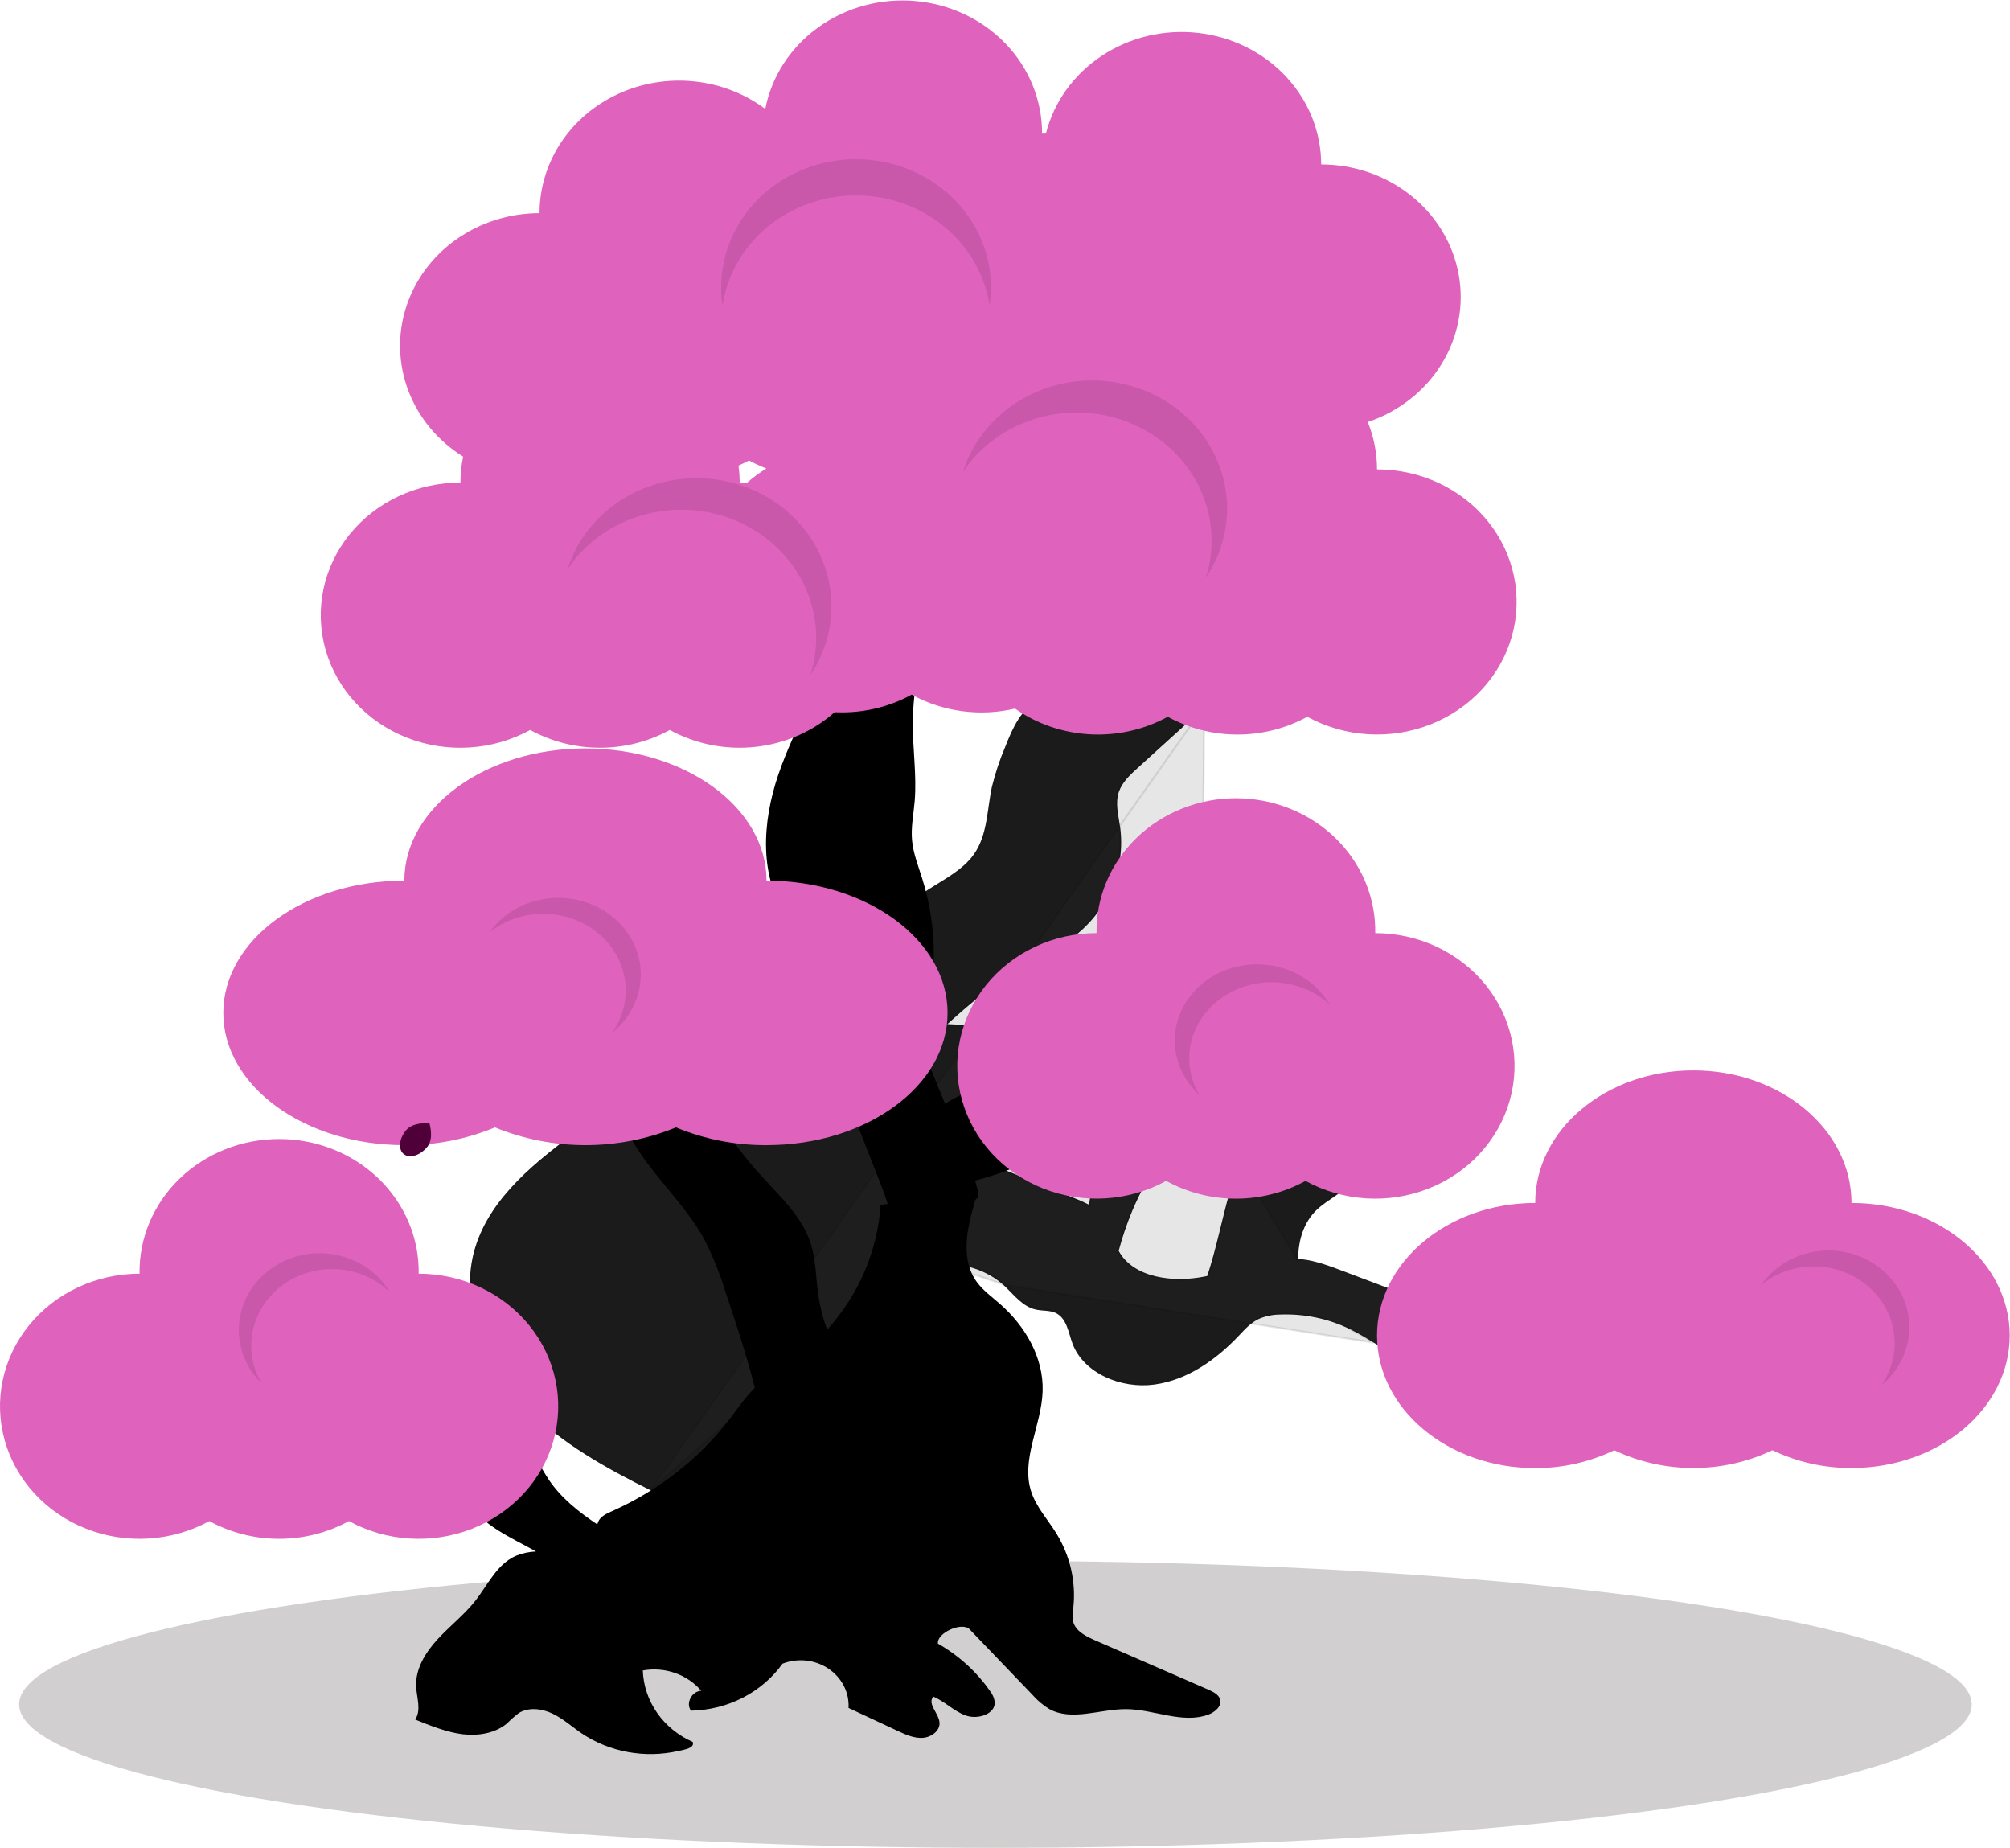 <svg width="1051" height="966" viewBox="0 0 1051 966" fill="none" xmlns="http://www.w3.org/2000/svg">
<ellipse id="Ellipse 1" cx="520.5" cy="891" rx="510.5" ry="75" fill="#A4A0A0" fill-opacity="0.5"/>
<g id="Group 1">
<path id="Vector" d="M701.969 664.364C695.147 661.791 688.235 659.184 680.949 658.304C680.217 658.304 679.485 658.169 678.735 658.118C678.735 657.407 678.735 656.713 678.824 656.019C679.217 647.557 681.985 638.823 688.235 632.713C694.486 626.602 703.183 623.59 707.255 616.379C692.369 612.246 676.958 610.054 661.447 609.863C657.501 609.863 653.304 609.863 650 611.996C645.946 614.484 644.196 619.189 642.857 623.624C638.749 638.315 635.981 652.702 631.284 667.038L630.052 667.309C613.444 670.694 592.549 668.071 584.924 653.904C586.828 646.759 589.214 639.737 592.067 632.882C600.996 611.809 614.676 592.869 628.195 574.099C636.946 561.924 645.708 549.76 654.483 537.607C641.347 533.853 628.005 530.785 614.515 528.416C611.658 527.909 608.425 527.502 606.05 529.093C604.438 530.397 603.254 532.113 602.639 534.036C589.745 564.028 573.941 596.847 569.458 629.818C566.948 628.527 564.366 627.363 561.725 626.332L520.186 609.541C517.988 608.841 516.002 607.645 514.4 606.055C510.614 601.603 514.4 594.528 519.936 592.159C525.472 589.789 531.741 590.466 537.795 589.958C543.849 589.45 550.528 587.369 552.778 582.054C555.386 575.944 550.403 569.038 544.313 565.839C538.223 562.64 531.062 561.743 524.669 559.069C519.753 556.89 515.44 553.656 512.074 549.622C508.707 545.588 506.379 540.865 505.274 535.83L495.363 535.39C508.435 523.542 521.99 512.185 537.563 503.468C545.081 499.253 553.046 495.682 560.047 490.723C569.266 484.023 576.485 475.164 580.994 465.017C585.503 454.87 587.147 443.785 585.763 432.854C584.87 426.49 582.959 419.905 585.084 413.812C586.87 408.853 590.906 405.045 594.889 401.439L630.766 368.908C607.93 363.979 584.53 361.795 561.118 362.409C555.189 362.578 549.064 362.95 543.76 365.489C534.08 370.127 529.473 380.621 525.687 390.252C522.802 397.035 520.468 404.018 518.704 411.138C516.061 423.155 516.454 436.323 509.293 446.53C503.614 454.62 494.166 459.393 485.684 464.843C461.509 480.449 443.468 503.202 434.376 529.55C433.804 531.243 432.84 533.409 431.733 535.83C410.713 537.522 390.122 541.314 370.674 549.066C346.226 558.815 324.885 574.302 303.937 589.687C280.864 606.613 256.594 625.553 248.486 652.16C239.468 681.696 253.379 714.091 275.649 736.45C293.865 754.713 316.974 767.577 340.279 779.137C355.513 786.686 358.048 785.146 371.425 774.99L407.392 747.672C417.66 739.886 428.108 731.897 435.09 721.336C444.716 706.797 447.091 688.331 458.753 675.179C474.718 657.153 507.274 655.647 525.044 672.082C530.151 676.821 534.598 683.016 541.563 684.59C544.956 685.369 548.706 684.929 551.814 686.283C557.743 688.957 558.636 696.438 560.743 702.26C566.547 717.951 586.263 726.16 603.604 723.807C620.944 721.454 635.892 710.774 647.625 698.418C650.822 695.033 653.983 691.445 658.34 689.431C661.826 687.962 665.598 687.201 669.412 687.197C682.076 686.705 694.656 689.348 705.915 694.864C716.398 699.942 725.56 707.474 736.578 711.434C758.384 719.254 782.761 711.823 804.119 702.971L701.969 664.364Z" fill="#1E1E1E"/>
<path id="Vector_2" opacity="0.1" d="M678.235 658.585V658.118V658.102C678.235 657.408 678.235 656.694 678.325 655.976C678.725 647.438 681.522 638.576 687.886 632.355C690.38 629.917 693.266 627.96 696.057 626.068C696.807 625.559 697.549 625.056 698.276 624.548C701.547 622.265 704.508 619.902 706.492 616.688C691.844 612.678 676.692 610.551 661.444 610.363C657.463 610.363 653.428 610.378 650.271 612.416L650.262 612.422C646.389 614.798 644.68 619.318 643.337 623.764C641.72 629.548 640.311 635.284 638.908 640.996C638.532 642.527 638.156 644.056 637.777 645.584C635.984 652.812 634.114 660.007 631.76 667.194L631.671 667.465L631.392 667.526L630.159 667.797L630.152 667.799C621.79 669.503 612.339 669.698 604.001 667.674C595.665 665.65 588.386 661.391 584.483 654.141L584.389 653.966L584.44 653.775C586.351 646.608 588.744 639.566 591.605 632.69L591.607 632.687C600.503 611.692 614.098 592.817 627.524 574.175L627.789 573.807L678.235 658.585ZM678.235 658.585L678.701 658.617M678.235 658.585L678.701 658.617M629.708 369.193L594.553 401.069C590.583 404.662 586.448 408.549 584.614 413.643L584.612 413.648C583.516 416.792 583.467 420.044 583.794 423.282C583.99 425.22 584.329 427.202 584.662 429.156C584.879 430.429 585.095 431.69 585.267 432.92C586.639 443.76 585.009 454.751 580.537 464.814C576.065 474.878 568.904 483.668 559.755 490.316C554.999 493.685 549.816 496.399 544.598 499.131C542.166 500.404 539.726 501.682 537.318 503.031C521.695 511.777 508.106 523.165 495.027 535.019L494.127 535.835L495.341 535.889L504.871 536.312C506.025 541.287 508.357 545.948 511.69 549.942C515.107 554.036 519.482 557.317 524.466 559.526L524.476 559.53C527.278 560.702 530.227 561.537 533.136 562.36C533.581 562.486 534.025 562.611 534.467 562.738C537.817 563.696 541.086 564.708 544.081 566.282C547.052 567.842 549.746 570.306 551.375 573.106C553.002 575.903 553.543 578.988 552.318 581.858L552.318 581.859C551.256 584.366 549.14 586.139 546.504 587.355C543.866 588.571 540.745 589.209 537.753 589.46C536.254 589.586 534.739 589.638 533.214 589.683C533.034 589.689 532.853 589.694 532.672 589.699C531.329 589.738 529.978 589.777 528.64 589.861C525.602 590.053 522.585 590.481 519.739 591.699C516.853 592.934 514.431 595.388 513.215 598.123C511.997 600.863 511.966 603.964 514.019 606.379L514.033 606.395L514.048 606.409C515.702 608.052 517.751 609.288 520.016 610.012L561.538 626.795L561.543 626.797C564.169 627.822 566.734 628.979 569.229 630.263L569.858 630.587L569.954 629.886C573.851 601.218 586.331 572.661 598.021 545.915C599.74 541.98 601.443 538.084 603.099 534.233L603.108 534.211L603.116 534.188C603.697 532.368 604.817 530.739 606.347 529.497C607.425 528.781 608.715 528.5 610.113 528.468C611.522 528.435 613.003 528.655 614.428 528.909L614.429 528.909C627.667 531.234 640.763 534.233 653.66 537.893C645.025 549.853 636.401 561.824 627.789 573.807L629.708 369.193ZM629.708 369.193C607.213 364.416 584.178 362.305 561.132 362.909C555.197 363.078 549.172 363.453 543.976 365.94C534.499 370.481 529.949 380.777 526.152 390.435L526.147 390.447C523.274 397.205 520.948 404.16 519.191 411.252C518.535 414.235 518.067 417.293 517.62 420.374C517.556 420.821 517.491 421.268 517.427 421.716C517.048 424.352 516.668 426.999 516.184 429.604C515.052 435.701 513.343 441.627 509.702 446.817C506.815 450.93 502.98 454.185 498.826 457.087C496.204 458.917 493.427 460.625 490.674 462.319C489.081 463.298 487.497 464.273 485.955 465.263C461.872 480.81 443.903 503.474 434.849 529.712C434.268 531.433 433.292 533.623 432.187 536.038L432.065 536.305L431.773 536.328C410.786 538.018 390.247 541.802 370.86 549.53C346.48 559.252 325.188 574.7 304.233 590.09L304.233 590.091C281.136 607.033 257.016 625.883 248.964 652.306L248.964 652.306C240.019 681.6 253.808 713.813 276.003 736.098C294.157 754.298 317.203 767.132 340.501 778.689M629.708 369.193L340.501 778.689M340.501 778.689C348.129 782.469 352.434 783.89 356.465 783.21C358.482 782.869 360.467 781.995 362.795 780.559C365.127 779.119 367.774 777.134 371.122 774.592L407.089 747.274L407.09 747.274C417.37 739.479 427.745 731.539 434.673 721.06L434.673 721.06C438.839 714.767 441.637 707.735 444.45 700.665C444.863 699.627 445.276 698.588 445.694 697.55C448.95 689.47 452.485 681.494 458.379 674.848M340.501 778.689L458.379 674.848M458.379 674.848C466.468 665.715 478.736 660.789 491.199 660.208M458.379 674.848L491.199 660.208M678.701 658.617C678.981 658.636 679.256 658.667 679.543 658.699C679.626 658.709 679.709 658.718 679.794 658.727C680.156 658.767 680.534 658.802 680.918 658.804L678.701 658.617ZM525.383 671.715L525.384 671.715C526.56 672.807 527.701 673.974 528.836 675.135C528.943 675.245 529.05 675.355 529.158 675.465C530.402 676.737 531.644 677.993 532.94 679.15C535.532 681.462 538.309 683.342 541.673 684.102L541.675 684.103C543.004 684.408 544.385 684.52 545.801 684.635C546.145 684.663 546.492 684.691 546.84 684.723C548.595 684.88 550.38 685.112 552.014 685.824L552.019 685.827C555.151 687.239 556.924 689.914 558.173 692.898C558.797 694.39 559.298 695.976 559.771 697.539C559.849 697.797 559.927 698.055 560.004 698.311C560.395 699.614 560.778 700.888 561.213 702.09C564.06 709.783 570.328 715.671 578.062 719.348C585.796 723.026 594.963 724.475 603.536 723.311C620.717 720.98 635.567 710.39 647.262 698.074C647.514 697.808 647.766 697.539 648.019 697.27C650.955 694.142 654.02 690.877 658.13 688.977L658.138 688.973L658.146 688.97C661.691 687.476 665.525 686.702 669.403 686.697C682.144 686.204 694.803 688.863 706.133 694.414C706.134 694.414 706.135 694.415 706.135 694.415L705.915 694.864C710.207 696.942 714.276 699.432 718.343 701.92L525.383 671.715ZM525.383 671.715C516.382 663.39 503.662 659.628 491.199 660.208M525.383 671.715L491.199 660.208" fill="black" stroke="black"/>
<path id="Vector_3" d="M632.108 883.424L572.762 857.581C568.002 855.499 562.724 852.91 561.239 848.138C560.711 845.555 560.711 842.901 561.239 840.319C562.667 826.888 559.581 813.374 552.419 801.699C547.964 794.472 541.934 787.973 539.269 779.985C533.579 763.062 544.636 745.139 545.173 727.302C545.763 709.938 536.227 693.234 522.648 681.472C518.622 677.969 514.203 674.702 511.036 670.556C501.84 658.337 505.669 641.786 510.034 627.181L511.161 626.199C512.002 625.42 511.376 622.086 509.837 617.145C526.992 612.818 543.164 605.556 557.554 595.719C562.116 592.588 566.5 589.153 571.867 587.156C579.238 584.363 587.594 584.685 595.036 582.079C608.92 577.188 616.631 563.462 623.09 550.871C638.388 521.102 653.953 490.335 655.885 457.283C643.326 448.092 628.059 442.817 612.194 442.187C609.546 442.085 606.541 442.187 604.805 444.15C603.83 445.395 603.214 446.859 603.016 448.398C597.596 471.986 588.241 494.609 575.302 515.416C570.131 524.157 563.786 532.228 556.427 539.431C547.481 547.893 536.496 554.205 525.689 560.484C516.6 565.747 504.434 570.875 494.111 576.917C486.954 559.519 480.424 543.645 481.265 541.208C490.25 514.665 490.599 486.181 482.266 459.449C480.191 452.815 477.543 446.265 476.899 439.36C476.255 432.455 477.704 425.652 478.277 418.781C479.404 405.157 477.203 391.5 477.293 377.825C477.4 359.311 481.694 341.067 485.97 322.992C474.078 320.981 461.969 320.367 449.919 321.164C447.543 321.173 445.209 321.755 443.138 322.857C440.132 324.702 439.005 328.256 437.985 331.505C430.023 356.738 415.585 379.772 407.015 404.836C398.445 429.9 396.602 459.263 412.543 480.857C418.215 488.524 426.141 495.463 427.393 504.737C428.055 509.645 426.696 514.57 425.336 519.359C422.92 527.939 461.781 620.14 463.946 628.653C463.946 628.89 464.089 629.093 464.142 629.313C462.926 629.567 461.691 629.787 460.457 630.058C458.816 654.034 449.012 676.864 432.51 695.13C430.319 689.235 428.766 683.145 427.876 676.953C426.534 667.645 426.66 658.05 423.6 649.114C419.02 635.778 407.963 625.556 398.302 614.945C380.906 595.793 367.169 573.922 357.706 550.313C350.413 552.873 342.94 554.949 335.342 556.524C331.316 557.37 317.45 557.387 315.267 560.788C311.904 565.866 326.933 589.474 329.903 594.907C340.369 614.014 358.01 628.941 368.369 648.098C372.689 656.601 376.262 665.425 379.051 674.482C384.704 691.406 390.358 708.33 394.688 725.525C389.499 730.602 385.402 736.796 380.947 742.567C365.148 762.899 344.241 779.185 320.116 789.954C317.235 791.24 314.051 792.678 312.816 795.454C312.607 795.928 312.452 796.421 312.351 796.926C302.511 790.36 293.315 783.032 286.909 773.487C284.083 769.256 281.846 764.669 278.769 760.608C268.41 746.95 250.286 741.179 235.454 731.837C229.192 727.911 223.359 723.257 216.435 720.498C208.831 717.452 200.422 716.877 192.192 716.352C185.447 715.912 159.576 710.818 156.248 716.521C151.525 724.594 166.5 736.39 172.493 739.233C182.459 743.955 193.856 745.156 204.269 748.896C213.681 752.555 222.42 757.605 230.158 763.857C233.54 766.216 236.5 769.073 238.924 772.319C241.501 776.127 242.7 780.612 244.864 784.639C251.806 797.552 266.817 803.459 280.254 811.058C276.688 811.204 273.18 811.955 269.895 813.275C259.893 817.573 255.242 828.218 248.729 836.596C242.914 844.025 235.257 849.965 228.852 856.904C222.446 863.843 217.115 872.525 217.598 881.748C217.902 887.587 220.389 893.967 217.115 898.926C224.647 902.006 233.915 905.695 242.073 906.626C250.232 907.557 259.07 906.085 265.171 900.889C267.061 898.982 269.087 897.201 271.236 895.558C276.407 892.292 283.492 893.206 289.021 895.88C294.549 898.554 299.111 902.734 304.175 906.169C311.405 911.011 319.643 914.338 328.341 915.929C337.038 917.519 345.994 917.337 354.611 915.393C358.189 914.58 363.324 913.887 362.215 910.637C354.642 907.294 348.195 902.033 343.588 895.438C338.981 888.842 336.393 881.17 336.111 873.269C341.745 872.252 347.565 872.704 352.948 874.576C358.331 876.448 363.074 879.671 366.67 883.898C361.696 884.101 358.404 890.43 361.302 894.289C370.778 894.11 380.07 891.786 388.401 887.511C396.731 883.235 403.857 877.133 409.18 869.715C413.086 868.201 417.333 867.645 421.526 868.1C425.72 868.554 429.724 870.003 433.168 872.312C436.611 874.622 439.381 877.718 441.221 881.311C443.061 884.905 443.911 888.88 443.692 892.867L469.564 904.951C473.625 906.846 477.937 908.792 482.463 908.505C486.99 908.217 491.606 904.765 491.266 900.5C490.872 895.609 484.664 890.616 488.063 886.961C494.146 889.533 498.798 894.61 505.042 896.827C511.286 899.044 520.483 896.083 520.143 889.787C519.866 887.69 519.008 885.698 517.656 884.016C510.661 873.934 501.361 865.467 490.443 859.24C489.638 853.706 502.967 847.63 507.01 851.759L539.788 885.928C542.337 888.868 545.355 891.415 548.733 893.476C560.452 899.891 575.087 893.476 588.613 893.476C603.249 893.476 618.224 901.363 631.839 896.337C635.417 895.033 638.996 891.835 637.976 888.348C637.171 885.844 634.505 884.541 632.108 883.424Z" fill="black"/>
<path id="Vector_4" d="M719.1 487.803C719.252 478.596 717.479 469.453 713.885 460.905C710.29 452.357 704.947 444.575 698.166 438.013C691.385 431.452 683.301 426.241 674.385 422.683C665.469 419.126 655.899 417.295 646.233 417.295C636.567 417.295 626.998 419.126 618.082 422.683C609.166 426.241 601.082 431.452 594.301 438.013C587.52 444.575 582.176 452.357 578.582 460.905C574.988 469.453 573.215 478.596 573.366 487.803C562.194 487.808 551.173 490.261 541.154 494.972C531.136 499.682 522.389 506.525 515.59 514.97C508.791 523.415 504.121 533.236 501.943 543.674C499.764 554.113 500.135 564.889 503.026 575.169C505.917 585.45 511.251 594.959 518.616 602.962C525.981 610.965 535.18 617.247 545.5 621.322C555.821 625.398 566.987 627.159 578.136 626.467C589.284 625.776 600.117 622.651 609.795 617.335C620.872 623.425 633.436 626.631 646.225 626.631C659.013 626.631 671.577 623.425 682.653 617.335C692.331 622.656 703.164 625.786 714.315 626.482C725.465 627.178 736.634 625.421 746.958 621.348C757.282 617.275 766.484 610.994 773.852 602.991C781.22 594.988 786.558 585.478 789.451 575.197C792.344 564.915 792.716 554.137 790.538 543.696C788.36 533.256 783.69 523.432 776.889 514.986C770.089 506.539 761.34 499.696 751.319 494.986C741.299 490.275 730.275 487.823 719.1 487.82V487.803Z" fill="#DF62BC"/>
<path id="Vector_5" d="M400.8 460.378C400.8 422.191 358.396 391.248 306.114 391.248C253.831 391.248 211.428 422.191 211.428 460.378C159.146 460.378 116.76 491.337 116.76 529.507C116.76 567.677 159.146 598.653 211.428 598.653C227.718 598.737 243.846 595.577 258.771 589.377C273.722 595.496 289.832 598.653 306.114 598.653C322.395 598.653 338.505 595.496 353.457 589.377C368.381 595.577 384.509 598.737 400.8 598.653C453.082 598.653 495.468 567.694 495.468 529.507C495.468 491.32 453.082 460.378 400.8 460.378Z" fill="#DF62BC"/>
<g id="bush_top">
<path id="Vector_6" d="M720.026 245.373C720.033 236.909 718.398 228.517 715.202 220.616C731.421 215.152 745.086 204.422 753.783 190.319C762.481 176.217 765.652 159.649 762.736 143.542C759.821 127.434 751.007 112.823 737.85 102.288C724.693 91.754 708.04 85.973 690.831 85.966C690.813 69 684.244 52.629 672.367 39.954C660.491 27.28 644.132 19.182 626.391 17.196C608.649 15.209 590.756 19.471 576.101 29.174C561.447 38.878 551.048 53.349 546.875 69.846C546.214 69.846 545.553 69.846 544.874 69.846C544.955 52.534 538.21 35.821 525.967 22.994C513.724 10.168 496.87 2.158 478.722 0.541C460.573 -1.076 442.444 3.816 427.903 14.256C413.362 24.695 403.461 39.926 400.15 56.95C389.387 48.916 376.461 43.92 362.849 42.534C349.238 41.148 335.491 43.427 323.179 49.11C310.867 54.794 300.487 63.653 293.226 74.675C285.965 85.696 282.116 98.436 282.119 111.437C266.411 111.445 251.126 116.267 238.535 125.186C225.944 134.104 216.719 146.643 212.232 160.939C207.744 175.234 208.233 190.524 213.627 204.534C219.02 218.545 229.03 230.529 242.168 238.705C241.237 243.176 240.765 247.722 240.756 252.28C229.556 252.271 218.503 254.71 208.454 259.409C198.406 264.108 189.631 270.94 182.808 279.376C175.986 287.813 171.3 297.627 169.112 308.06C166.925 318.493 167.295 329.264 170.194 339.539C173.092 349.814 178.442 359.317 185.829 367.314C193.216 375.31 202.441 381.584 212.791 385.651C223.141 389.718 234.337 391.468 245.514 390.765C256.69 390.063 267.546 386.927 277.241 381.601C288.334 387.693 300.921 390.901 313.735 390.901C326.549 390.901 339.136 387.693 350.229 381.601C363.744 389.024 379.413 392.129 394.927 390.458C410.441 388.787 424.98 382.428 436.402 372.318C437.671 372.318 438.939 372.403 440.226 372.403C453.036 372.415 465.622 369.213 476.711 363.121C493.045 372.109 512.416 374.725 530.741 370.418C542.167 378.443 555.813 383.123 570.002 383.883C584.191 384.642 598.304 381.449 610.608 374.694C621.697 380.785 634.282 383.992 647.092 383.992C659.903 383.992 672.487 380.785 683.577 374.694C693.27 380.008 704.119 383.133 715.287 383.828C726.454 384.523 737.641 382.769 747.98 378.701C758.32 374.634 767.536 368.363 774.916 360.372C782.295 352.381 787.641 342.886 790.539 332.619C793.436 322.353 793.809 311.591 791.628 301.166C789.446 290.741 784.769 280.932 777.958 272.498C771.147 264.065 762.384 257.232 752.348 252.528C742.312 247.825 731.271 245.377 720.08 245.373H720.026ZM386.767 252.314C386.758 249.335 386.549 246.359 386.142 243.405C387.928 242.557 389.858 241.708 391.627 240.707C394.555 242.302 397.594 243.708 400.721 244.915C397.115 247.123 393.719 249.627 390.573 252.399C389.322 252.348 388.036 252.314 386.767 252.314Z" fill="#DF62BC"/>
<path id="Vector_7" opacity="0.1" d="M447.569 102.138C464.582 102.137 481.022 107.976 493.86 118.578C506.698 129.18 515.069 143.832 517.43 159.833C518.824 150.706 518.22 141.404 515.653 132.509C513.087 123.614 508.615 115.319 502.517 108.141C496.419 100.964 488.826 95.06 480.214 90.799C471.602 86.538 462.156 84.011 452.468 83.378C442.78 82.744 433.059 84.017 423.913 87.116C414.767 90.216 406.394 95.076 399.317 101.391C392.241 107.706 386.613 115.342 382.787 123.818C378.961 132.295 377.019 141.43 377.083 150.653C377.091 153.746 377.318 156.836 377.762 159.901C380.11 143.897 388.467 129.239 401.295 118.625C414.122 108.01 430.556 102.155 447.569 102.138V102.138Z" fill="black"/>
<path id="Vector_8" opacity="0.1" d="M592.419 221.752C607.89 228.499 620.27 240.331 627.277 255.067C634.285 269.802 635.446 286.446 630.547 301.931C635.752 294.189 639.225 285.513 640.749 276.442C642.274 267.372 641.819 258.101 639.412 249.204C637.004 240.308 632.696 231.977 626.756 224.729C620.815 217.481 613.368 211.47 604.878 207.071C596.388 202.671 587.036 199.977 577.404 199.155C567.771 198.333 558.063 199.401 548.883 202.293C539.704 205.185 531.248 209.839 524.042 215.965C516.836 222.092 511.034 229.56 506.996 237.907C505.646 240.72 504.5 243.617 503.565 246.578C512.729 232.954 526.771 222.938 543.101 218.375C559.431 213.813 576.947 215.012 592.419 221.752V221.752Z" fill="black"/>
<path id="Vector_9" opacity="0.1" d="M385.659 272.575C401.13 279.322 413.511 291.154 420.518 305.889C427.525 320.624 428.687 337.269 423.788 352.753C425.537 350.146 427.101 347.43 428.469 344.625C436.169 328.492 436.829 310.12 430.303 293.527C423.778 276.934 410.599 263.47 393.65 256.08C376.7 248.691 357.358 247.978 339.856 254.096C322.354 260.214 308.115 272.666 300.254 288.729C298.904 291.542 297.758 294.439 296.823 297.4C305.987 283.781 320.026 273.767 336.352 269.205C352.677 264.642 370.189 265.839 385.659 272.575Z" fill="black"/>
</g>
<path id="Vector_10" opacity="0.1" d="M312.511 487.652C320.332 494.032 325.407 502.826 326.801 512.411C328.195 521.997 325.814 531.728 320.097 539.809C321.607 538.601 323.026 537.298 324.346 535.911C331.888 527.917 335.705 517.467 334.958 506.857C334.21 496.248 328.96 486.349 320.361 479.338C316.104 475.866 311.152 473.209 305.79 471.516C300.427 469.823 294.758 469.129 289.107 469.473C277.694 470.168 267.045 475.048 259.503 483.042C258.177 484.435 256.958 485.913 255.856 487.466C263.732 481.133 273.808 477.663 284.221 477.697C294.635 477.732 304.684 481.267 312.511 487.652Z" fill="black"/>
<g id="bush_R">
<path id="Vector_11" d="M968.13 628.873C968.13 590.608 931.11 559.571 885.423 559.571C839.737 559.571 802.734 590.608 802.734 628.873C757.047 628.873 720.026 659.909 720.026 698.191C720.026 736.473 757.047 767.493 802.734 767.493C817.1 767.527 831.27 764.322 844.078 758.143C856.913 764.257 871.073 767.441 885.432 767.441C899.791 767.441 913.951 764.257 926.786 758.143C939.599 764.305 953.768 767.492 968.13 767.442C1013.82 767.442 1050.84 736.422 1050.84 698.14C1050.84 659.858 1013.82 628.873 968.13 628.873Z" fill="#DF62BC"/>
<path id="Vector_12" opacity="0.1" d="M976.296 672.025C983.959 678.404 988.934 687.2 990.304 696.79C991.673 706.381 989.344 716.118 983.746 724.205C985.22 722.995 986.605 721.691 987.892 720.302C991.55 716.341 994.35 711.734 996.134 706.745C997.917 701.756 998.649 696.483 998.286 691.225C997.924 685.968 996.474 680.83 994.021 676.104C991.568 671.379 988.158 667.159 983.988 663.685C979.817 660.211 974.967 657.551 969.714 655.857C964.461 654.163 958.908 653.468 953.372 653.813C947.837 654.157 942.426 655.533 937.451 657.863C932.475 660.193 928.032 663.431 924.374 667.392C923.074 668.781 921.88 670.255 920.8 671.804C928.519 665.47 938.391 662.004 948.592 662.044C958.792 662.085 968.633 665.63 976.296 672.025Z" fill="black"/>
</g>
<g id="bush_L">
<path id="Vector_13" d="M218.922 665.848C219.074 656.655 217.298 647.525 213.698 638.99C210.099 630.455 204.748 622.685 197.956 616.133C191.164 609.581 183.068 604.378 174.138 600.826C165.209 597.274 155.625 595.445 145.944 595.445C136.263 595.445 126.678 597.274 117.749 600.826C108.82 604.378 100.723 609.581 93.931 616.133C87.14 622.685 81.788 630.455 78.189 638.99C74.589 647.525 72.814 656.655 72.965 665.848C61.773 665.849 50.731 668.295 40.693 672.997C30.655 677.698 21.891 684.53 15.078 692.963C8.265 701.397 3.585 711.205 1.402 721.631C-0.781 732.056 -0.41 742.819 2.486 753.086C5.383 763.353 10.728 772.85 18.107 780.842C25.486 788.834 34.703 795.107 45.043 799.175C55.383 803.243 66.57 804.998 77.738 804.303C88.906 803.608 99.757 800.483 109.45 795.169C120.547 801.25 133.132 804.451 145.944 804.451C158.755 804.451 171.341 801.25 182.437 795.169C192.131 800.483 202.981 803.608 214.149 804.303C225.318 804.998 236.505 803.243 246.845 799.175C257.185 795.107 266.401 788.834 273.78 780.842C281.16 772.85 286.504 763.353 289.401 753.086C292.298 742.819 292.669 732.056 290.485 721.631C288.302 711.205 283.623 701.397 276.81 692.963C269.997 684.53 261.232 677.698 251.194 672.997C241.157 668.295 230.115 665.849 218.922 665.848V665.848Z" fill="#DF62BC"/>
<path id="Vector_14" opacity="0.1" d="M148.258 671.448C156.425 665.628 166.536 662.815 176.719 663.529C186.902 664.244 196.468 668.437 203.646 675.334C202.71 673.709 201.653 672.149 200.483 670.667C193.686 662.366 183.73 656.93 172.756 655.529C161.782 654.128 150.668 656.873 141.804 663.175C132.94 669.477 127.034 678.831 125.357 689.226C123.68 699.62 126.367 710.225 132.838 718.758C134.006 720.234 135.278 721.635 136.644 722.949C131.715 714.477 130.176 704.6 132.31 695.136C134.445 685.672 140.108 677.259 148.258 671.448V671.448Z" fill="black"/>
</g>
<path id="Vector_15" opacity="0.1" d="M639.039 521.451C647.363 515.675 657.666 512.884 668.042 513.593C678.418 514.303 688.165 518.465 695.482 525.31C694.526 523.697 693.45 522.149 692.259 520.676C688.916 516.38 684.68 512.743 679.8 509.979C674.921 507.214 669.495 505.377 663.839 504.576C658.184 503.774 652.412 504.023 646.862 505.309C641.312 506.595 636.095 508.891 631.514 512.064C626.934 515.237 623.083 519.223 620.186 523.789C617.289 528.355 615.404 533.409 614.642 538.657C613.88 543.905 614.255 549.24 615.746 554.352C617.237 559.464 619.814 564.25 623.326 568.43C624.517 569.906 625.819 571.302 627.222 572.608C622.197 564.196 620.625 554.386 622.796 544.985C624.968 535.585 630.736 527.227 639.039 521.451Z" fill="black"/>
<path id="Vector_16" d="M212.258 590.95C215.916 586.455 224.501 587.112 224.501 587.112C224.501 587.112 227.107 595.046 223.43 599.54C219.754 604.035 214.274 605.746 211.187 603.378C208.099 601.01 208.581 595.444 212.258 590.95Z" fill="#4F0039"/>
</g>
</svg>
